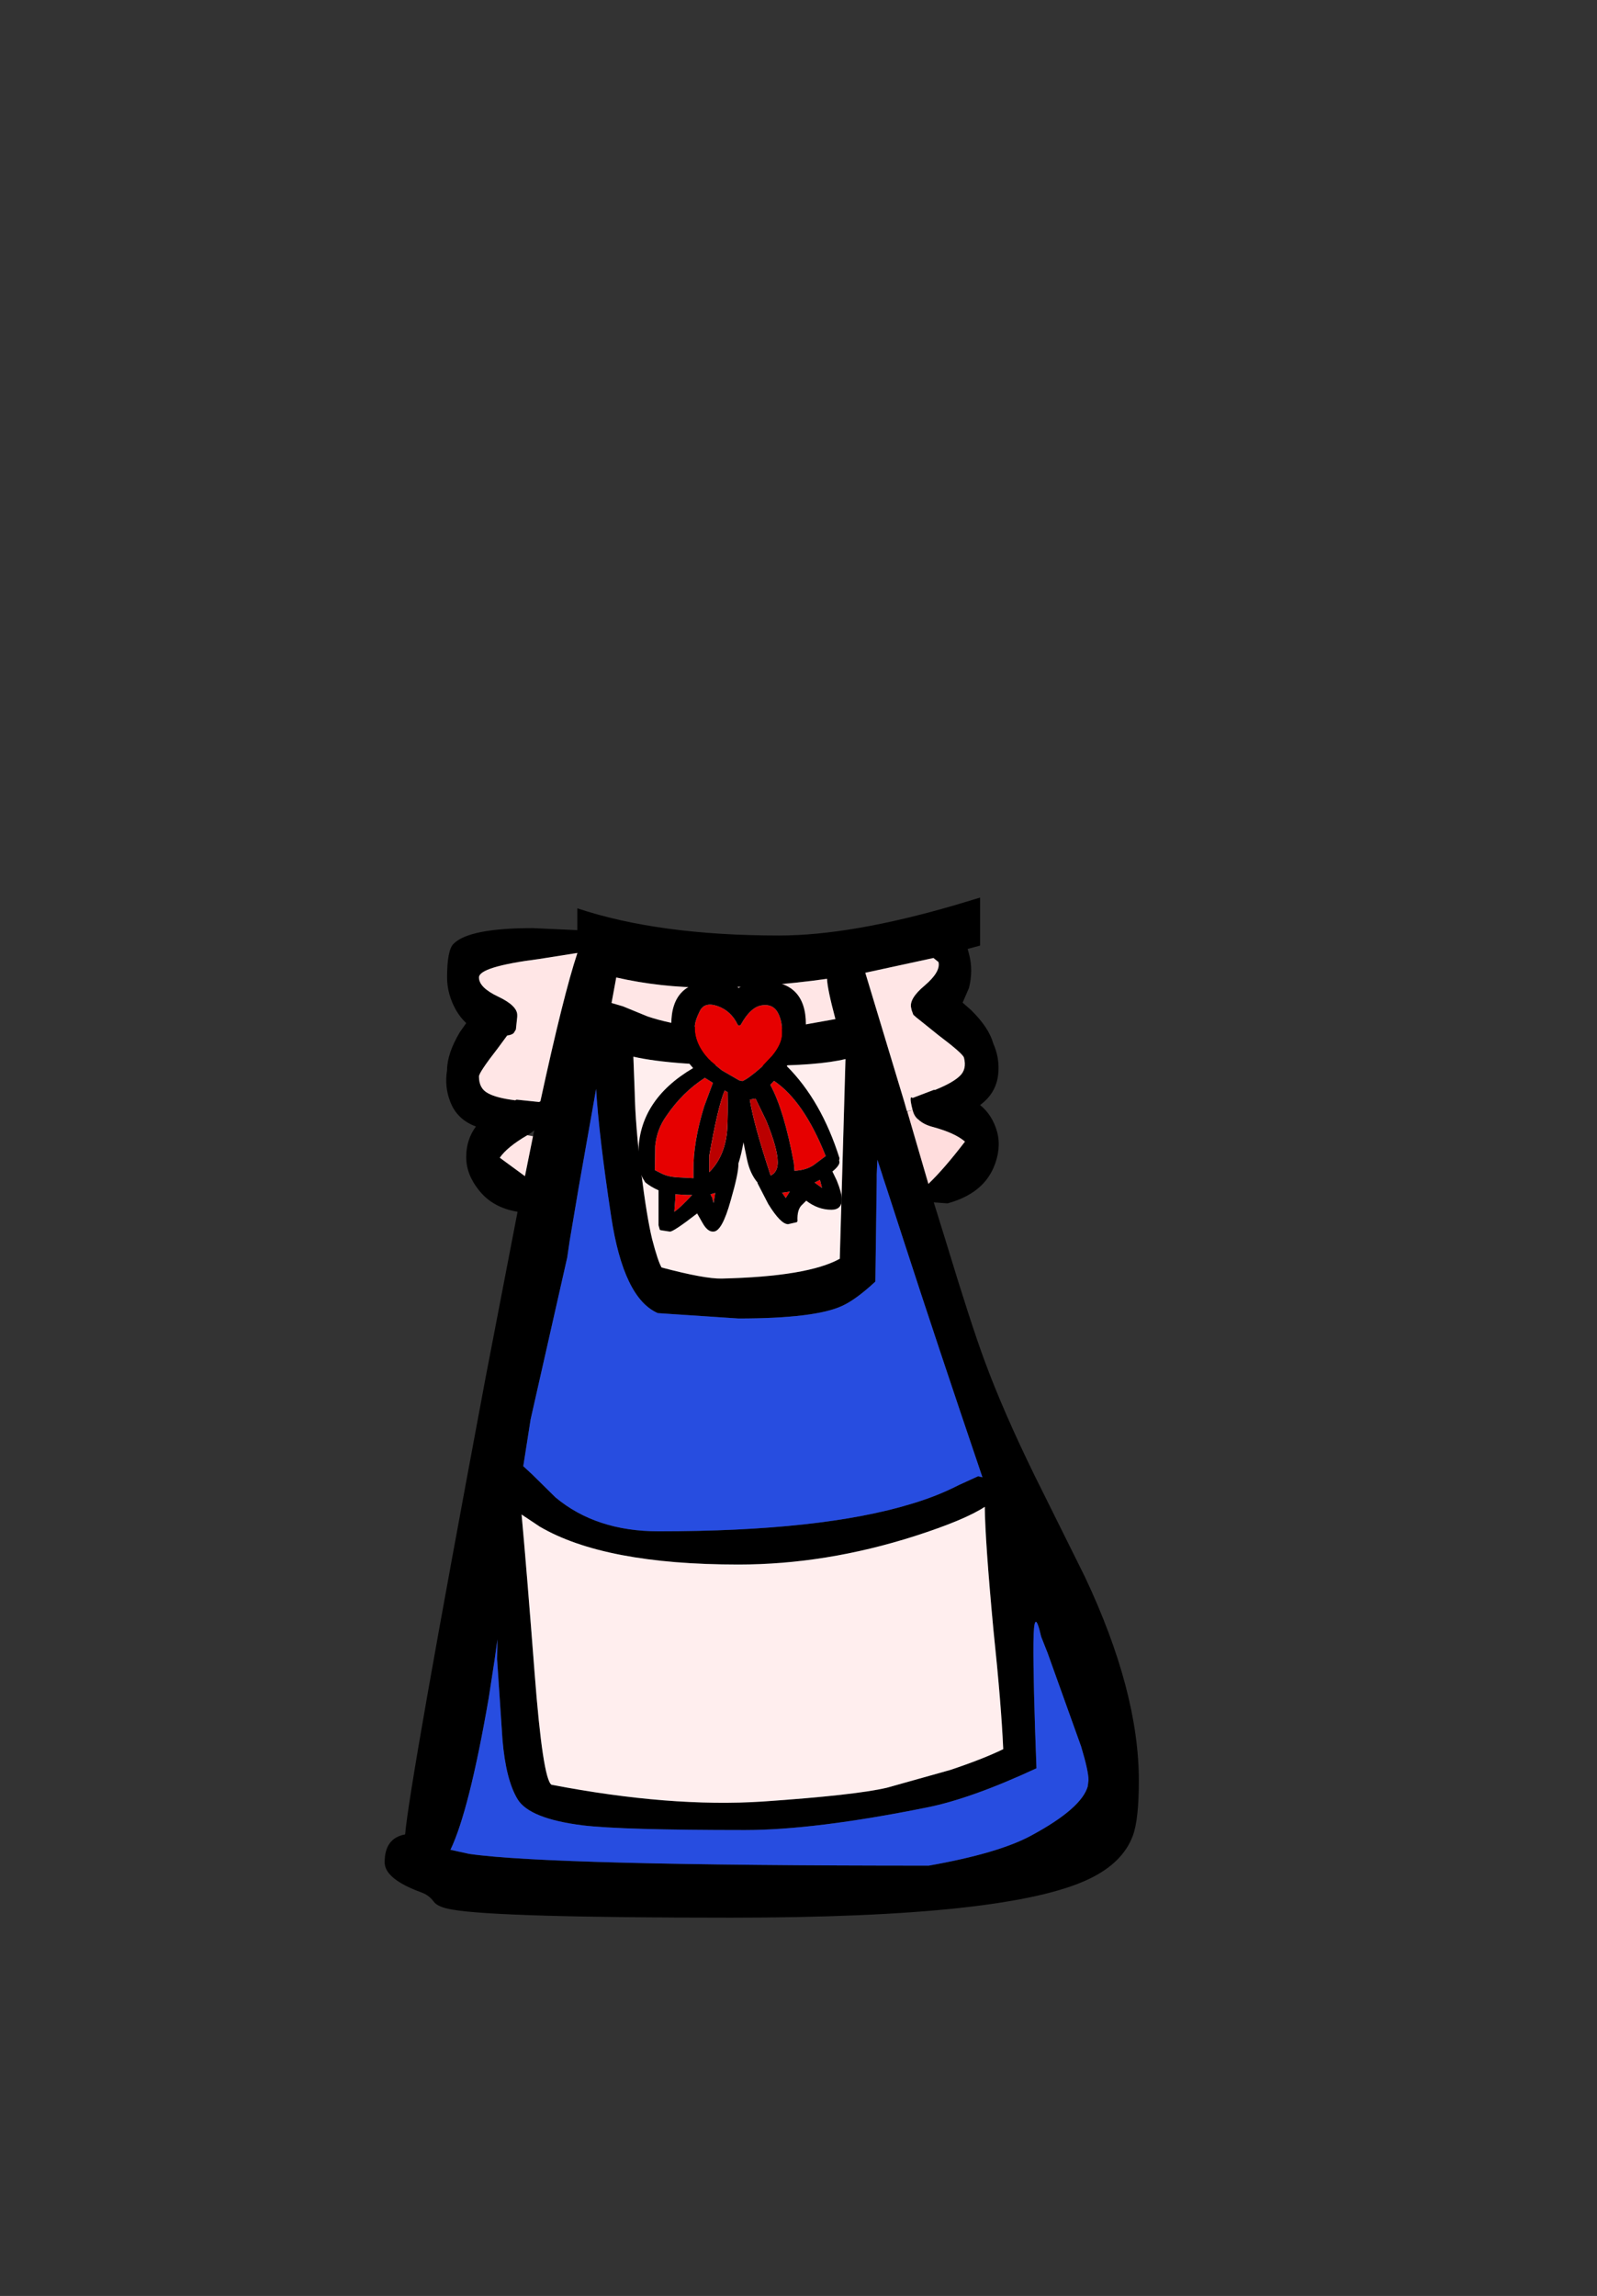 <?xml version="1.0" encoding="UTF-8" standalone="no"?>
<svg xmlns:xlink="http://www.w3.org/1999/xlink" height="342.0px" width="237.9px" xmlns="http://www.w3.org/2000/svg">
  <rect width="100%" height="100%" fill="#333333" stroke="none"/>
  <g transform="matrix(1, 0, 0, 1, 118.05, 273.9)">
    <use height="151.95" transform="matrix(1.0, 0.0, 0.0, 1.0, -60.75, -140.2)" width="112.35" xlink:href="#shape0"/>
  </g>
  <defs>
    <g id="shape0" transform="matrix(1, 0, 0, 1, 60.75, 140.2)">
      <path d="M27.95 -140.2 L27.95 -133.05 26.1 -132.55 26.3 -131.8 Q26.95 -129.4 26.3 -126.75 L25.35 -124.55 26.6 -123.45 Q29.25 -120.85 29.9 -118.5 30.9 -116.25 30.65 -113.9 30.35 -111.05 27.95 -109.3 29.8 -107.8 30.5 -105.25 31.15 -102.75 29.95 -99.95 28.25 -96.05 23.1 -94.65 L21.05 -94.8 22.85 -89.0 Q26.55 -76.8 28.6 -71.25 31.4 -63.65 36.05 -54.15 L43.55 -39.05 Q51.6 -22.0 51.6 -8.65 51.6 -2.85 50.7 -0.45 49.2 3.6 44.15 6.0 32.15 11.75 -9.15 11.75 -43.85 11.75 -50.65 10.55 -52.85 10.2 -53.45 9.35 -54.15 8.4 -55.25 8.0 -60.75 6.0 -60.75 3.5 -60.75 -0.1 -57.7 -0.65 -57.05 -8.2 -45.75 -68.5 L-41.8 -89.0 -40.95 -93.4 Q-44.65 -94.0 -46.7 -96.6 -48.6 -98.95 -48.6 -101.55 -48.6 -104.15 -47.15 -106.1 -50.0 -107.15 -51.0 -109.85 -51.85 -112.05 -51.45 -114.5 -51.45 -116.95 -49.55 -120.15 L-48.6 -121.5 Q-49.45 -122.3 -50.1 -123.4 -51.45 -125.8 -51.45 -128.3 -51.45 -132.35 -50.5 -133.3 -48.2 -135.65 -38.7 -135.65 L-32.05 -135.35 -32.05 -138.6 Q-19.9 -134.55 -2.0 -134.55 8.75 -134.55 24.3 -139.1 L27.95 -140.2 M17.9 -108.55 Q17.3 -110.85 17.9 -110.35 L21.05 -111.55 21.25 -111.55 Q23.85 -112.6 24.9 -113.6 26.0 -114.6 25.55 -116.35 25.4 -116.95 21.75 -119.7 L19.95 -121.15 18.45 -122.35 18.0 -122.75 17.75 -123.45 17.7 -123.7 Q17.3 -125.1 19.7 -127.1 22.1 -129.15 21.75 -130.6 L21.0 -131.2 10.85 -129.0 16.65 -109.8 17.05 -108.4 17.1 -108.35 20.25 -97.55 Q22.6 -99.8 25.7 -103.85 24.2 -105.15 20.85 -106.05 19.55 -106.4 18.8 -107.1 18.15 -107.55 17.9 -108.55 M13.3 -99.15 L12.65 -101.15 12.55 -98.9 12.55 -98.05 12.35 -83.0 Q9.5 -80.35 7.45 -79.4 3.4 -77.5 -8.05 -77.5 L-20.05 -78.3 Q-25.15 -80.5 -27.0 -92.65 -28.85 -104.85 -29.25 -111.7 L-31.85 -97.0 -33.2 -89.0 -33.55 -86.6 -39.0 -62.5 -40.1 -55.5 -38.8 -54.3 -35.3 -50.85 Q-29.25 -45.8 -19.95 -45.8 4.35 -45.8 17.75 -49.9 21.6 -51.05 24.8 -52.7 L27.65 -54.0 28.3 -53.85 Q21.4 -74.2 16.6 -89.0 L14.0 -97.0 13.55 -98.35 13.3 -99.15 M5.15 -128.1 Q-4.1 -126.8 -12.75 -126.8 -19.65 -126.8 -26.25 -128.3 L-26.95 -124.5 -25.25 -124.0 -21.6 -122.5 Q-15.4 -120.4 -4.85 -120.4 -2.8 -120.4 6.4 -122.1 5.2 -126.6 5.15 -128.1 M35.9 -29.2 Q35.85 -23.5 36.35 -10.5 26.55 -5.95 19.95 -4.65 3.3 -1.3 -7.1 -1.3 -25.4 -1.3 -31.25 -2.0 -39.2 -3.0 -40.95 -5.9 -42.7 -8.8 -43.2 -14.8 L-44.0 -26.75 -44.0 -26.8 -43.95 -29.7 -44.35 -26.8 -45.25 -20.95 Q-48.15 -4.2 -50.95 1.65 L-50.9 1.65 -48.15 2.25 Q-36.05 4.0 20.3 4.0 30.75 2.15 35.6 -0.5 43.1 -4.55 44.0 -7.85 L44.0 -7.9 44.1 -8.75 Q44.1 -10.1 43.0 -13.75 L38.0 -27.7 37.15 -29.85 37.05 -30.1 Q35.95 -34.95 35.9 -29.2 M28.65 -49.45 Q25.7 -47.5 18.25 -45.1 4.95 -40.85 -8.05 -40.85 -28.0 -40.85 -37.65 -46.5 L-40.35 -48.3 Q-39.6 -40.15 -38.4 -24.55 -37.2 -8.95 -35.9 -8.05 -18.2 -4.65 -4.4 -5.55 9.35 -6.5 14.05 -7.6 L23.5 -10.25 Q28.3 -11.85 31.4 -13.35 31.1 -20.1 29.95 -31.0 28.7 -44.35 28.65 -49.45 M7.9 -116.15 Q3.8 -115.15 -4.75 -115.15 -17.8 -115.15 -23.7 -116.5 L-23.5 -111.2 Q-23.4 -106.25 -22.55 -99.4 -21.7 -92.6 -20.9 -89.3 -20.05 -86.05 -19.5 -85.1 -13.1 -83.4 -10.55 -83.45 2.3 -83.75 7.05 -86.4 L7.9 -116.15 M-43.85 -125.45 Q-41.0 -124.1 -41.0 -122.7 L-41.0 -122.45 -41.2 -120.55 -41.5 -120.05 Q-41.75 -119.75 -42.5 -119.65 L-43.9 -117.75 Q-46.7 -114.15 -46.7 -113.55 -46.7 -111.75 -45.35 -111.05 -44.1 -110.35 -41.3 -110.0 L-41.1 -110.1 -37.75 -109.75 -37.55 -109.85 Q-34.1 -125.75 -32.05 -131.9 L-32.05 -131.95 -37.75 -131.05 Q-46.7 -129.9 -46.7 -128.3 -46.7 -126.8 -43.85 -125.45 M-38.65 -104.65 L-38.45 -105.55 Q-38.9 -105.15 -39.5 -104.8 -42.5 -103.05 -43.6 -101.45 L-39.85 -98.7 -38.65 -104.65" fill="#000000" fill-rule="evenodd" stroke="none"/>
      <path d="M17.05 -108.4 L16.65 -109.8 10.85 -129.0 21.0 -131.2 21.75 -130.6 Q22.1 -129.15 19.7 -127.1 17.3 -125.1 17.7 -123.7 L17.75 -123.45 18.0 -122.75 18.45 -122.35 19.95 -121.15 21.75 -119.7 Q25.4 -116.95 25.55 -116.35 26.0 -114.6 24.9 -113.6 23.85 -112.6 21.25 -111.55 L21.05 -111.55 17.9 -110.35 Q17.3 -110.85 17.9 -108.55 L17.05 -108.4 M5.15 -128.1 Q5.2 -126.6 6.4 -122.1 -2.8 -120.4 -4.85 -120.4 -15.4 -120.4 -21.6 -122.5 L-25.25 -124.0 -26.95 -124.5 -26.25 -128.3 Q-19.65 -126.8 -12.75 -126.8 -4.1 -126.8 5.15 -128.1 M-43.85 -125.45 Q-46.7 -126.8 -46.7 -128.3 -46.7 -129.9 -37.75 -131.05 L-32.05 -131.95 -32.05 -131.9 Q-34.1 -125.75 -37.55 -109.85 L-37.75 -109.75 -41.1 -110.1 -41.3 -110.0 Q-44.1 -110.35 -45.35 -111.05 -46.7 -111.75 -46.7 -113.55 -46.7 -114.15 -43.9 -117.75 L-42.5 -119.65 Q-41.75 -119.75 -41.5 -120.05 L-41.2 -120.55 -41.0 -122.45 -41.0 -122.7 Q-41.0 -124.1 -43.85 -125.45 M-39.5 -104.8 L-38.65 -104.65 -39.85 -98.7 -43.6 -101.45 Q-42.5 -103.05 -39.5 -104.8" fill="#ffe6e6" fill-rule="evenodd" stroke="none"/>
      <path d="M17.9 -108.55 Q18.15 -107.55 18.8 -107.1 19.55 -106.4 20.85 -106.05 24.2 -105.15 25.7 -103.85 22.6 -99.8 20.25 -97.55 L17.1 -108.35 17.9 -108.55" fill="#ffdddd" fill-rule="evenodd" stroke="none"/>
      <path d="M13.3 -99.15 L13.55 -98.35 14.0 -97.0 16.6 -89.0 Q21.4 -74.2 28.3 -53.85 L27.65 -54.0 24.8 -52.7 Q21.6 -51.05 17.75 -49.9 4.35 -45.8 -19.95 -45.8 -29.25 -45.8 -35.3 -50.85 L-38.8 -54.3 -40.1 -55.5 -39.0 -62.5 -33.55 -86.6 -33.2 -89.0 -31.85 -97.0 -29.25 -111.7 Q-28.85 -104.85 -27.0 -92.65 -25.15 -80.5 -20.05 -78.3 L-8.05 -77.5 Q3.4 -77.5 7.45 -79.4 9.5 -80.35 12.35 -83.0 L12.55 -98.05 12.55 -98.9 12.65 -101.15 13.3 -99.15 M35.9 -29.2 Q35.95 -34.95 37.05 -30.1 L37.15 -29.85 38.0 -27.7 43.0 -13.75 Q44.1 -10.1 44.1 -8.75 L44.0 -7.9 44.0 -7.85 Q43.1 -4.55 35.6 -0.5 30.75 2.15 20.3 4.0 -36.05 4.0 -48.15 2.25 L-50.9 1.65 -50.95 1.65 Q-48.15 -4.2 -45.25 -20.95 L-44.35 -26.8 -43.95 -29.7 -44.0 -26.8 -44.0 -26.75 -43.2 -14.8 Q-42.7 -8.8 -40.95 -5.9 -39.2 -3.0 -31.25 -2.0 -25.4 -1.3 -7.1 -1.3 3.3 -1.3 19.95 -4.65 26.55 -5.95 36.35 -10.5 35.85 -23.5 35.9 -29.2" fill="#274de0" fill-rule="evenodd" stroke="none"/>
      <path d="M7.9 -116.15 L7.05 -86.4 Q2.3 -83.75 -10.55 -83.45 -13.1 -83.4 -19.5 -85.1 -20.05 -86.05 -20.9 -89.3 -21.7 -92.6 -22.55 -99.4 -23.4 -106.25 -23.5 -111.2 L-23.7 -116.5 Q-17.8 -115.15 -4.75 -115.15 3.8 -115.15 7.9 -116.15 M28.65 -49.45 Q28.7 -44.35 29.95 -31.0 31.1 -20.1 31.4 -13.35 28.3 -11.85 23.5 -10.25 L14.05 -7.6 Q9.35 -6.5 -4.4 -5.55 -18.2 -4.65 -35.9 -8.05 -37.2 -8.95 -38.4 -24.55 -39.6 -40.15 -40.35 -48.3 L-37.65 -46.5 Q-28.0 -40.85 -8.05 -40.85 4.95 -40.85 18.25 -45.1 25.7 -47.5 28.65 -49.45" fill="#ffeeee" fill-rule="evenodd" stroke="none"/>
      <path d="M-2.2 -123.1 Q-1.45 -121.75 -1.55 -119.7 -1.65 -118.3 -3.0 -116.65 L-4.6 -114.95 Q-6.65 -113.15 -7.5 -112.85 L-7.55 -112.9 -7.85 -112.95 -7.9 -112.95 -10.5 -114.45 -11.0 -114.85 -12.25 -115.9 -12.25 -115.95 -12.45 -116.1 Q-14.6 -118.4 -14.55 -120.9 -14.55 -121.8 -13.8 -123.3 -13.1 -124.7 -11.2 -124.05 -9.15 -123.35 -8.15 -121.25 L-8.05 -121.15 -7.85 -121.15 -7.7 -121.25 Q-6.25 -123.9 -4.55 -124.15 -2.95 -124.4 -2.2 -123.1 M-20.45 -103.15 L-20.45 -103.2 Q-20.2 -105.7 -18.8 -107.65 -16.4 -111.2 -13.05 -113.35 L-11.85 -112.6 -13.15 -109.1 Q-14.8 -103.75 -14.75 -99.5 L-14.75 -98.4 -16.6 -98.5 Q-18.4 -98.55 -19.4 -99.05 L-20.5 -99.6 -20.45 -103.15 M4.1 -98.15 L4.4 -96.95 3.3 -97.75 4.1 -98.15 M3.15 -100.35 Q2.05 -99.6 0.3 -99.5 L0.2 -100.7 Q-1.25 -108.55 -3.3 -112.3 L-2.75 -112.9 Q1.7 -109.9 4.95 -101.7 L3.15 -100.35 M-17.6 -93.4 L-17.45 -95.4 -17.45 -95.45 -17.45 -96.0 -15.65 -95.9 -14.95 -95.9 Q-16.7 -94.0 -17.6 -93.4 M-12.2 -96.0 L-11.5 -96.2 -11.75 -94.7 -12.0 -95.65 -12.05 -95.65 -12.2 -96.0 M-1.4 -96.25 L-0.4 -96.4 -1.0 -95.45 -1.55 -96.25 -1.4 -96.25" fill="#e60000" fill-rule="evenodd" stroke="none"/>
      <path d="M2.0 -121.25 Q1.3 -118.4 -0.45 -115.75 L-0.4 -115.75 -0.85 -115.1 Q4.3 -109.95 7.0 -101.4 L7.0 -101.3 6.95 -101.05 7.0 -100.8 Q7.0 -100.25 5.95 -99.4 L6.6 -98.05 Q7.35 -96.2 7.35 -95.25 7.35 -93.7 5.8 -93.7 3.8 -93.7 2.05 -95.05 L1.5 -94.5 Q0.65 -93.8 0.75 -92.0 L0.65 -91.85 -0.65 -91.55 Q-1.75 -91.55 -3.6 -94.55 L-5.15 -97.55 -5.2 -97.65 -5.2 -97.75 Q-6.3 -99.05 -6.75 -101.1 L-7.3 -103.75 Q-7.6 -102.0 -8.05 -100.6 L-8.05 -100.5 Q-8.05 -99.05 -9.2 -95.1 -10.5 -90.4 -11.8 -90.45 -12.65 -90.4 -13.4 -91.75 L-14.2 -93.15 Q-17.75 -90.4 -18.25 -90.45 L-18.3 -90.45 -19.6 -90.65 -19.75 -90.7 -19.8 -90.85 -19.95 -91.4 -19.95 -96.6 Q-21.1 -97.1 -21.95 -97.8 L-21.95 -97.85 -22.0 -97.9 -22.05 -97.95 -22.05 -98.0 Q-22.95 -99.2 -22.95 -102.05 -22.95 -110.0 -14.8 -114.8 L-15.6 -115.75 Q-17.35 -118.4 -18.05 -121.25 L-18.05 -121.3 Q-18.05 -127.75 -11.65 -127.75 -9.35 -127.75 -8.0 -126.75 -6.7 -127.75 -4.4 -127.75 2.0 -127.75 2.0 -121.3 L2.0 -121.25 M3.15 -100.35 L4.95 -101.7 Q1.7 -109.9 -2.75 -112.9 L-3.3 -112.3 Q-1.25 -108.55 0.2 -100.7 L0.3 -99.5 Q2.05 -99.6 3.15 -100.35 M4.1 -98.15 L3.3 -97.75 4.4 -96.95 4.1 -98.15 M-20.45 -103.15 L-20.5 -99.6 -19.4 -99.05 Q-18.4 -98.55 -16.6 -98.5 L-14.75 -98.4 -14.75 -99.5 Q-14.8 -103.75 -13.15 -109.1 L-11.85 -112.6 -13.05 -113.35 Q-16.4 -111.2 -18.8 -107.65 -20.2 -105.7 -20.45 -103.2 L-20.45 -103.15 M-2.2 -123.1 Q-2.95 -124.4 -4.55 -124.15 -6.25 -123.9 -7.7 -121.25 L-7.85 -121.15 -8.05 -121.15 -8.15 -121.25 Q-9.15 -123.35 -11.2 -124.05 -13.1 -124.7 -13.8 -123.3 -14.55 -121.8 -14.55 -120.9 -14.6 -118.4 -12.45 -116.1 L-12.25 -115.95 -12.25 -115.9 -11.0 -114.85 -10.5 -114.45 -7.9 -112.95 -7.85 -112.95 -7.55 -112.9 -7.5 -112.85 Q-6.65 -113.15 -4.6 -114.95 L-3.0 -116.65 Q-1.65 -118.3 -1.55 -119.7 -1.45 -121.75 -2.2 -123.1 M-12.4 -99.3 Q-9.95 -101.75 -9.7 -105.9 -9.6 -107.9 -9.65 -111.2 L-10.1 -111.45 Q-11.1 -109.1 -12.4 -101.7 L-12.4 -99.3 M-3.9 -106.95 L-5.5 -110.25 -6.35 -110.1 Q-5.8 -106.55 -3.25 -98.8 -2.2 -99.3 -2.2 -100.75 -2.2 -102.8 -3.9 -106.95 M-1.4 -96.25 L-1.55 -96.25 -1.0 -95.45 -0.4 -96.4 -1.4 -96.25 M-12.2 -96.0 L-12.05 -95.65 -12.0 -95.65 -11.75 -94.7 -11.5 -96.2 -12.2 -96.0 M-17.6 -93.4 Q-16.7 -94.0 -14.95 -95.9 L-15.65 -95.9 -17.45 -96.0 -17.45 -95.45 -17.45 -95.4 -17.6 -93.4" fill="#000000" fill-rule="evenodd" stroke="none"/>
      <path d="M-3.9 -106.95 Q-2.2 -102.8 -2.2 -100.75 -2.2 -99.3 -3.25 -98.8 -5.8 -106.55 -6.35 -110.1 L-5.5 -110.25 -3.9 -106.95 M-12.4 -99.3 L-12.4 -101.7 Q-11.1 -109.1 -10.1 -111.45 L-9.65 -111.2 Q-9.6 -107.9 -9.7 -105.9 -9.95 -101.75 -12.4 -99.3" fill="#bb0000" fill-rule="evenodd" stroke="none"/>
    </g>
  </defs>
</svg>
